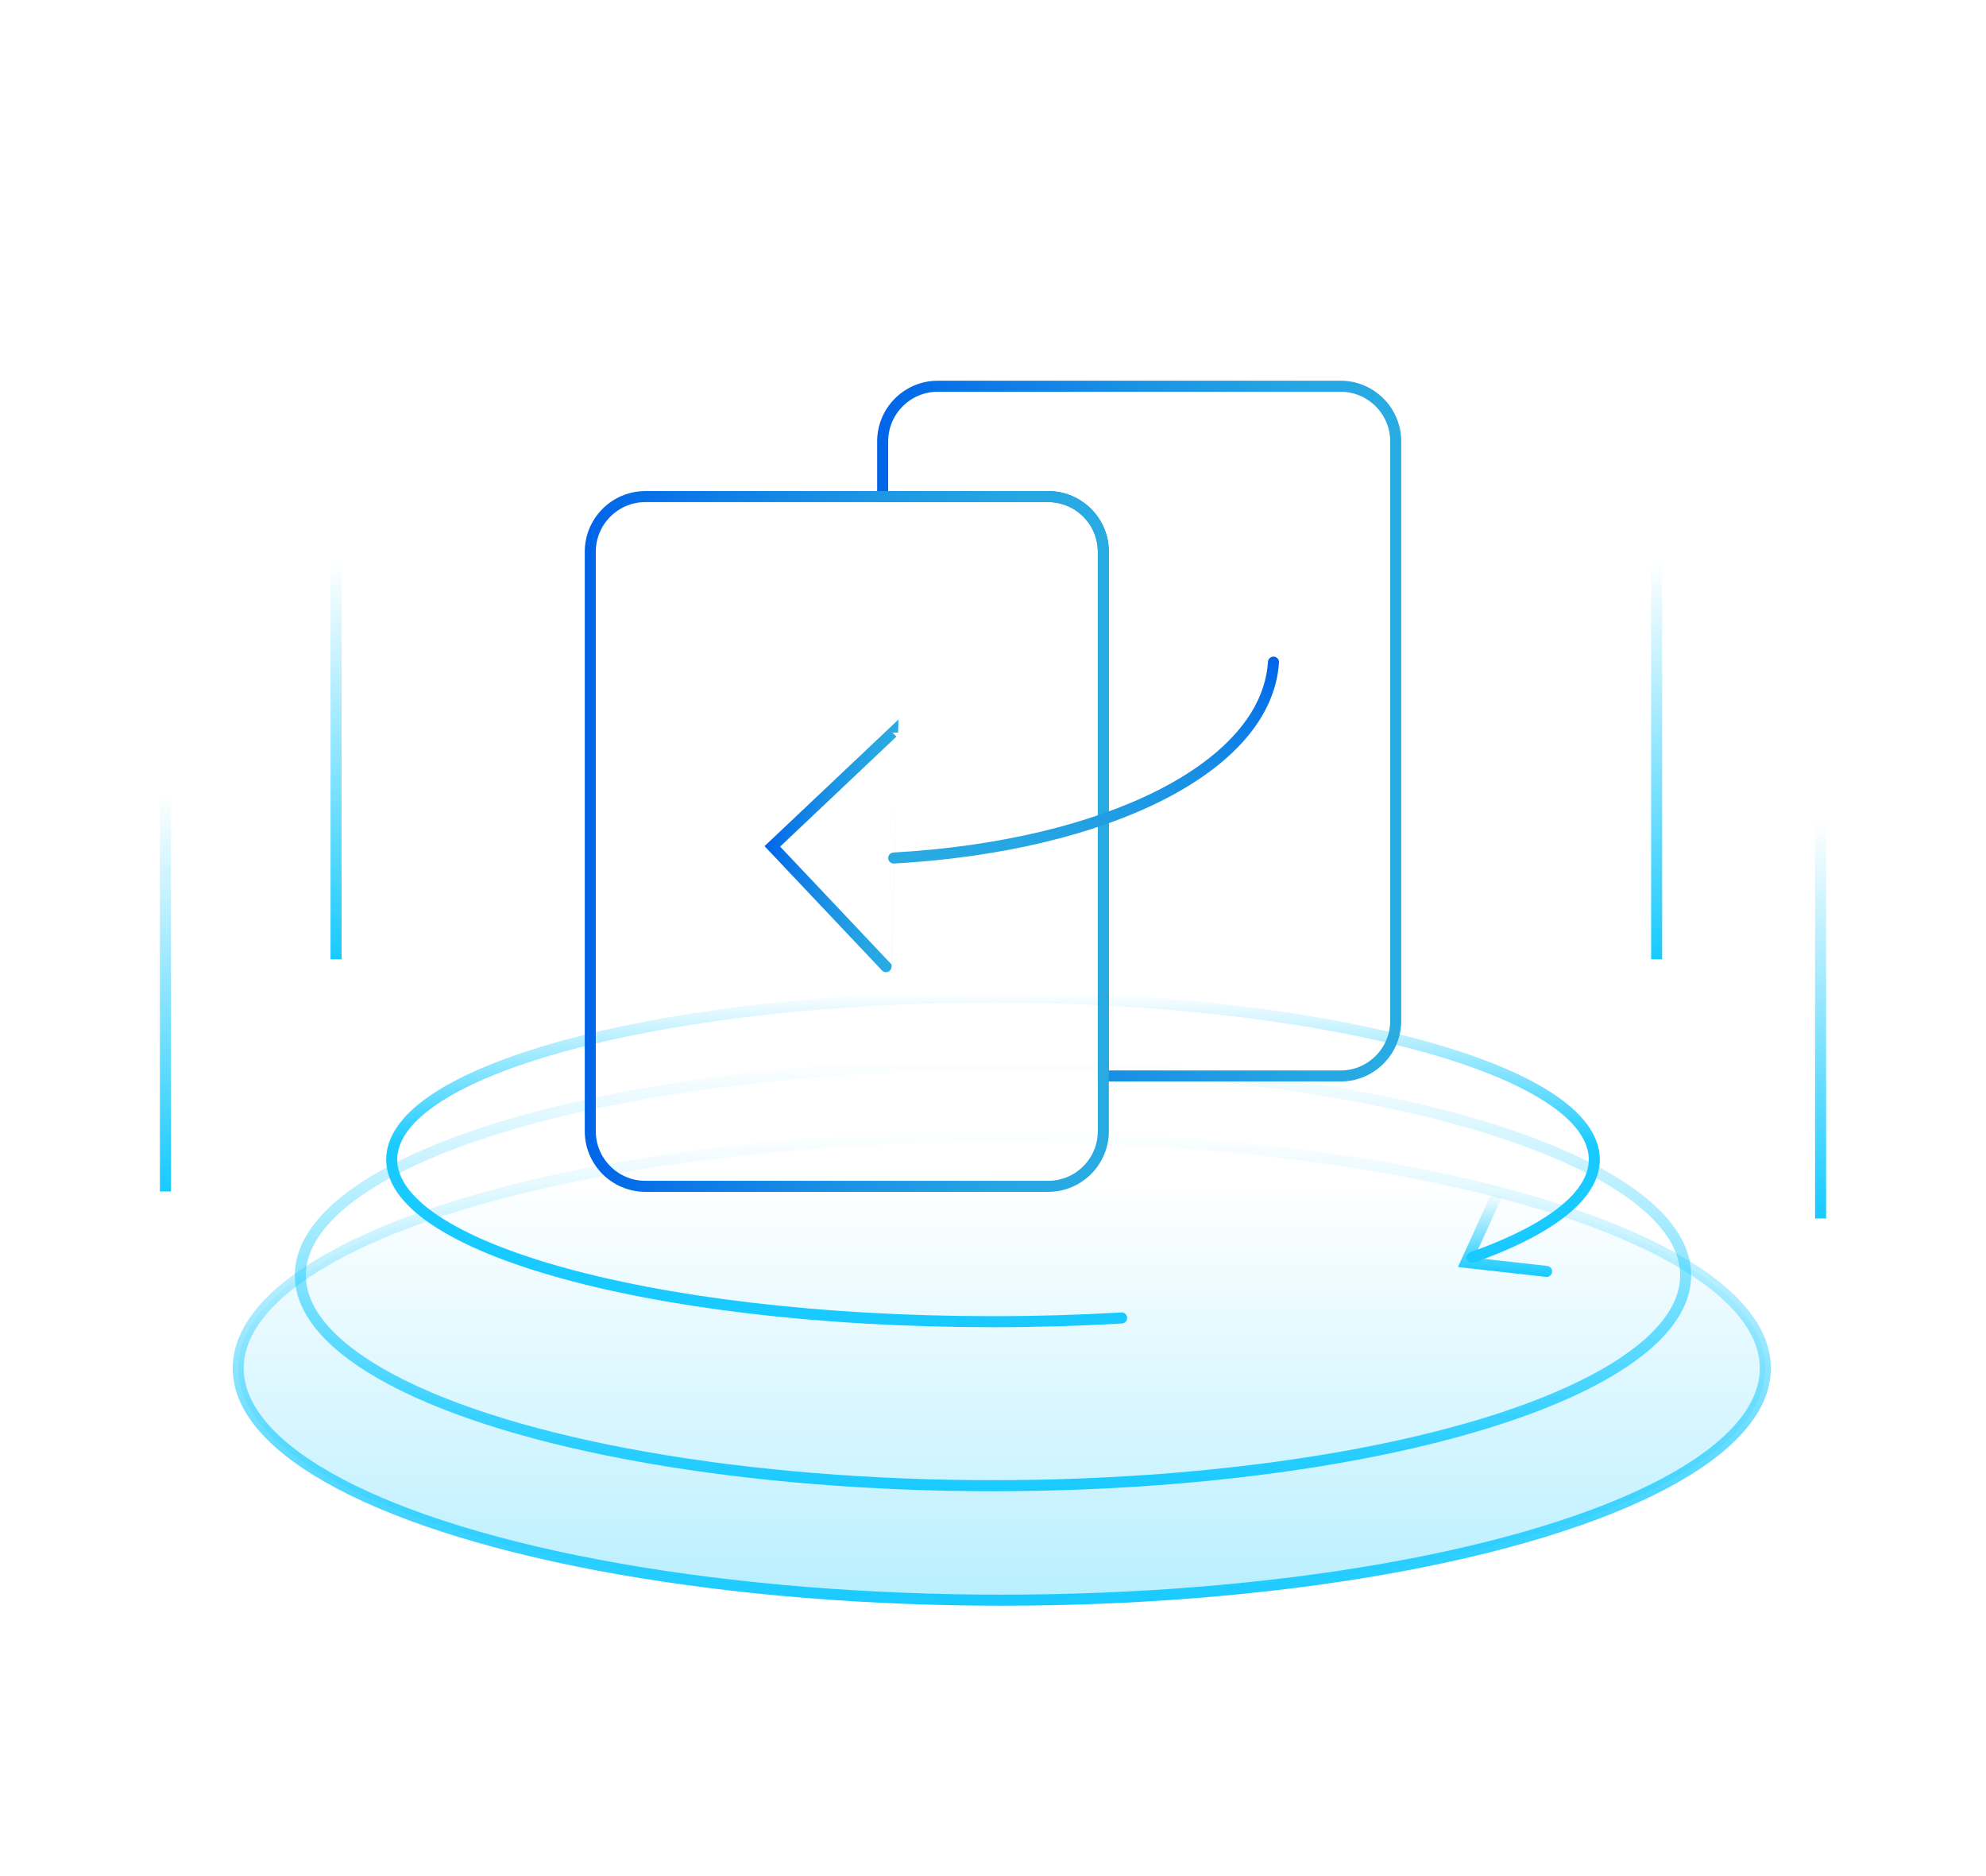 <?xml version="1.0" encoding="utf-8"?>
<!-- Generator: Adobe Illustrator 23.0.3, SVG Export Plug-In . SVG Version: 6.00 Build 0)  -->
<svg version="1.1" id="图层_1" xmlns="http://www.w3.org/2000/svg" xmlns:xlink="http://www.w3.org/1999/xlink" x="0px" y="0px"
	 viewBox="0 0 360 340" style="enable-background:new 0 0 360 340;" xml:space="preserve">
<style type="text/css">
	.st0{fill:url(#SVGID_1_);stroke:url(#SVGID_2_);stroke-width:2;stroke-miterlimit:10;}
	.st1{fill-rule:evenodd;clip-rule:evenodd;fill:url(#SVGID_3_);}
	.st2{fill:url(#SVGID_4_);}
	.st3{fill:url(#SVGID_5_);}
	.st4{fill:url(#SVGID_6_);}
	.st5{fill:url(#SVGID_7_);}
	.st6{fill:url(#SVGID_8_);}
	.st7{fill:url(#SVGID_9_);}
	.st8{fill:url(#SVGID_10_);}
	.st9{fill:url(#SVGID_11_);}
	.st10{fill:url(#SVGID_12_);}
	.st11{fill:url(#SVGID_13_);}
	.st12{fill:none;stroke:url(#SVGID_14_);stroke-width:2;stroke-miterlimit:10;}
	.st13{fill:none;stroke:url(#SVGID_15_);stroke-width:2;stroke-linecap:round;stroke-miterlimit:10;}
	.st14{fill:none;}
	.st15{fill-rule:evenodd;clip-rule:evenodd;fill:none;stroke:url(#SVGID_16_);stroke-miterlimit:10;}
	.st16{fill-rule:evenodd;clip-rule:evenodd;fill:none;stroke:url(#SVGID_17_);stroke-miterlimit:10;}
	.st17{fill-rule:evenodd;clip-rule:evenodd;fill:none;stroke:url(#SVGID_18_);stroke-miterlimit:10;}
	.st18{fill-rule:evenodd;clip-rule:evenodd;fill:none;stroke:url(#SVGID_19_);stroke-miterlimit:10;}
	.st19{fill-rule:evenodd;clip-rule:evenodd;fill:none;stroke:url(#SVGID_20_);stroke-miterlimit:10;}
	.st20{fill:none;stroke:url(#SVGID_21_);stroke-miterlimit:10;}
	.st21{fill:none;stroke:url(#SVGID_22_);stroke-miterlimit:10;}
	.st22{fill:none;stroke:url(#SVGID_23_);stroke-miterlimit:10;}
	.st23{fill:none;stroke:url(#SVGID_24_);stroke-miterlimit:10;}
	.st24{fill:none;stroke:url(#SVGID_25_);stroke-miterlimit:10;}
	.st25{fill:none;stroke:url(#SVGID_26_);stroke-miterlimit:10;}
	.st26{fill:none;stroke:url(#SVGID_27_);stroke-miterlimit:10;}
	.st27{fill:none;stroke:url(#SVGID_28_);stroke-miterlimit:10;}
	.st28{fill:none;stroke:url(#SVGID_29_);stroke-miterlimit:10;}
	.st29{fill:none;stroke:url(#SVGID_30_);stroke-miterlimit:10;}
	.st30{fill:none;stroke:url(#SVGID_31_);stroke-miterlimit:10;}
	.st31{fill:none;stroke:url(#SVGID_32_);stroke-miterlimit:10;}
	.st32{fill:none;stroke:url(#SVGID_33_);stroke-miterlimit:10;}
	.st33{fill:none;stroke:url(#SVGID_34_);stroke-miterlimit:10;}
	.st34{fill:none;stroke:url(#SVGID_35_);stroke-miterlimit:10;}
	.st35{fill:none;stroke:url(#SVGID_36_);stroke-miterlimit:10;}
	.st36{fill:url(#SVGID_37_);}
	.st37{fill:url(#SVGID_38_);}
	.st38{fill:url(#SVGID_39_);}
	.st39{fill:url(#SVGID_40_);}
	.st40{fill:url(#SVGID_41_);}
	.st41{fill:url(#SVGID_42_);}
	.st42{fill:url(#SVGID_43_);}
	.st43{fill:url(#SVGID_44_);}
	.st44{fill:url(#SVGID_45_);}
	.st45{fill:url(#SVGID_46_);}
	.st46{fill:url(#SVGID_47_);}
	.st47{fill:url(#SVGID_48_);}
	.st48{fill:url(#SVGID_49_);}
	.st49{fill:url(#SVGID_50_);}
	.st50{fill:url(#SVGID_51_);}
	.st51{fill:url(#SVGID_52_);}
	.st52{fill:url(#SVGID_53_);}
	.st53{fill:url(#SVGID_54_);}
	.st54{fill:url(#SVGID_55_);}
	.st55{fill:url(#SVGID_56_);}
	.st56{fill:url(#SVGID_57_);}
	.st57{fill:none;stroke:#FFFFFF;stroke-width:2;stroke-linecap:round;stroke-miterlimit:10;}
	.st58{fill:none;stroke:#BBBBBB;stroke-width:2;stroke-miterlimit:10;}
	.st59{fill:#FFFFFF;}
	.st60{fill:none;stroke:#BBBBBB;stroke-width:2;stroke-linecap:round;stroke-miterlimit:10;}
	.st61{fill:url(#SVGID_58_);}
	.st62{fill:url(#SVGID_59_);}
	.st63{fill:url(#SVGID_60_);}
	.st64{fill:url(#SVGID_61_);}
	.st65{fill:url(#SVGID_62_);}
	.st66{fill:url(#SVGID_63_);}
	.st67{fill:url(#SVGID_64_);}
	.st68{fill:url(#SVGID_65_);}
	.st69{fill:url(#SVGID_66_);}
	.st70{fill:url(#SVGID_67_);}
	.st71{fill:url(#SVGID_68_);}
	.st72{fill:url(#SVGID_69_);}
	.st73{fill:url(#SVGID_70_);}
	.st74{fill:url(#SVGID_71_);}
	.st75{fill:none;stroke:url(#SVGID_72_);stroke-miterlimit:10;}
	.st76{fill:none;stroke:url(#SVGID_73_);stroke-miterlimit:10;}
	.st77{fill:url(#SVGID_74_);stroke:url(#SVGID_75_);stroke-width:2;stroke-miterlimit:10;}
	.st78{fill:none;stroke:url(#SVGID_76_);stroke-width:2;stroke-miterlimit:10;}
	.st79{fill:none;stroke:url(#SVGID_77_);stroke-width:2;stroke-miterlimit:10;}
	.st80{fill:none;stroke:url(#SVGID_78_);stroke-width:2;stroke-miterlimit:10;}
	.st81{fill:none;stroke:url(#SVGID_79_);stroke-width:2;stroke-miterlimit:10;}
	.st82{fill:url(#SVGID_80_);}
	.st83{fill:url(#SVGID_81_);}
	.st84{fill:url(#SVGID_82_);}
	.st85{fill:url(#SVGID_83_);}
	.st86{clip-path:url(#SVGID_85_);fill:#0166E9;}
	.st87{clip-path:url(#SVGID_85_);fill:#0267E9;}
	.st88{clip-path:url(#SVGID_85_);fill:#0369E9;}
	.st89{clip-path:url(#SVGID_85_);fill:#046AE8;}
	.st90{clip-path:url(#SVGID_85_);fill:#046CE8;}
	.st91{clip-path:url(#SVGID_85_);fill:#056DE8;}
	.st92{clip-path:url(#SVGID_85_);fill:#066FE8;}
	.st93{clip-path:url(#SVGID_85_);fill:#0770E8;}
	.st94{clip-path:url(#SVGID_85_);fill:#0872E8;}
	.st95{clip-path:url(#SVGID_85_);fill:#0973E8;}
	.st96{clip-path:url(#SVGID_85_);fill:#0A75E7;}
	.st97{clip-path:url(#SVGID_85_);fill:#0A76E7;}
	.st98{clip-path:url(#SVGID_85_);fill:#0B77E7;}
	.st99{clip-path:url(#SVGID_85_);fill:#0C79E7;}
	.st100{clip-path:url(#SVGID_85_);fill:#0D7AE7;}
	.st101{clip-path:url(#SVGID_85_);fill:#0E7CE7;}
	.st102{clip-path:url(#SVGID_85_);fill:#0E7DE7;}
	.st103{clip-path:url(#SVGID_85_);fill:#0F7EE6;}
	.st104{clip-path:url(#SVGID_85_);fill:#1080E6;}
	.st105{clip-path:url(#SVGID_85_);fill:#1181E6;}
	.st106{clip-path:url(#SVGID_85_);fill:#1182E6;}
	.st107{clip-path:url(#SVGID_85_);fill:#1284E6;}
	.st108{clip-path:url(#SVGID_85_);fill:#1385E6;}
	.st109{clip-path:url(#SVGID_85_);fill:#1486E6;}
	.st110{clip-path:url(#SVGID_85_);fill:#1487E6;}
	.st111{clip-path:url(#SVGID_85_);fill:#1589E5;}
	.st112{clip-path:url(#SVGID_85_);fill:#168AE5;}
	.st113{clip-path:url(#SVGID_85_);fill:#168BE5;}
	.st114{clip-path:url(#SVGID_85_);fill:#178CE5;}
	.st115{clip-path:url(#SVGID_85_);fill:#188DE5;}
	.st116{clip-path:url(#SVGID_85_);fill:#198EE5;}
	.st117{clip-path:url(#SVGID_85_);fill:#1990E5;}
	.st118{clip-path:url(#SVGID_85_);fill:#1A91E5;}
	.st119{clip-path:url(#SVGID_85_);fill:#1A92E4;}
	.st120{clip-path:url(#SVGID_85_);fill:#1B93E4;}
	.st121{clip-path:url(#SVGID_85_);fill:#1C94E4;}
	.st122{clip-path:url(#SVGID_85_);fill:#1C95E4;}
	.st123{clip-path:url(#SVGID_85_);fill:#1D96E4;}
	.st124{clip-path:url(#SVGID_85_);fill:#1D97E4;}
	.st125{clip-path:url(#SVGID_85_);fill:#1E98E4;}
	.st126{clip-path:url(#SVGID_85_);fill:#1F99E4;}
	.st127{clip-path:url(#SVGID_85_);fill:#1F9AE4;}
	.st128{clip-path:url(#SVGID_85_);fill:#209BE4;}
	.st129{clip-path:url(#SVGID_85_);fill:#209CE3;}
	.st130{clip-path:url(#SVGID_85_);fill:#219DE3;}
	.st131{clip-path:url(#SVGID_85_);fill:#219EE3;}
	.st132{clip-path:url(#SVGID_85_);fill:#229EE3;}
	.st133{clip-path:url(#SVGID_85_);fill:#229FE3;}
	.st134{clip-path:url(#SVGID_85_);fill:#23A0E3;}
	.st135{clip-path:url(#SVGID_85_);fill:#23A1E3;}
	.st136{clip-path:url(#SVGID_85_);fill:#24A2E3;}
	.st137{clip-path:url(#SVGID_85_);fill:#24A3E3;}
	.st138{clip-path:url(#SVGID_85_);fill:#25A4E3;}
	.st139{clip-path:url(#SVGID_85_);fill:#25A5E3;}
	.st140{clip-path:url(#SVGID_85_);fill:#26A5E3;}
	.st141{clip-path:url(#SVGID_85_);fill:#26A6E3;}
	.st142{clip-path:url(#SVGID_85_);fill:#26A6E2;}
	.st143{clip-path:url(#SVGID_85_);fill:#27A7E2;}
	.st144{clip-path:url(#SVGID_85_);fill:#27A8E2;}
	.st145{clip-path:url(#SVGID_85_);fill:#28A9E2;}
	.st146{clip-path:url(#SVGID_85_);fill:#28AAE2;}
	.st147{clip-path:url(#SVGID_85_);fill:#29AAE2;}
	.st148{clip-path:url(#SVGID_85_);fill:#29ABE2;}
	.st149{clip-path:url(#SVGID_85_);fill:#0064E9;}
	.st150{clip-path:url(#SVGID_87_);fill:#0166E9;}
	.st151{clip-path:url(#SVGID_87_);fill:#0267E9;}
	.st152{clip-path:url(#SVGID_87_);fill:#0369E9;}
	.st153{clip-path:url(#SVGID_87_);fill:#046AE8;}
	.st154{clip-path:url(#SVGID_87_);fill:#046CE8;}
	.st155{clip-path:url(#SVGID_87_);fill:#056DE8;}
	.st156{clip-path:url(#SVGID_87_);fill:#066FE8;}
	.st157{clip-path:url(#SVGID_87_);fill:#0770E8;}
	.st158{clip-path:url(#SVGID_87_);fill:#0872E8;}
	.st159{clip-path:url(#SVGID_87_);fill:#0973E8;}
	.st160{clip-path:url(#SVGID_87_);fill:#0A75E7;}
	.st161{clip-path:url(#SVGID_87_);fill:#0A76E7;}
	.st162{clip-path:url(#SVGID_87_);fill:#0B77E7;}
	.st163{clip-path:url(#SVGID_87_);fill:#0C79E7;}
	.st164{clip-path:url(#SVGID_87_);fill:#0D7AE7;}
	.st165{clip-path:url(#SVGID_87_);fill:#0E7CE7;}
	.st166{clip-path:url(#SVGID_87_);fill:#0E7DE7;}
	.st167{clip-path:url(#SVGID_87_);fill:#0F7EE6;}
	.st168{clip-path:url(#SVGID_87_);fill:#1080E6;}
	.st169{clip-path:url(#SVGID_87_);fill:#1181E6;}
	.st170{clip-path:url(#SVGID_87_);fill:#1182E6;}
	.st171{clip-path:url(#SVGID_87_);fill:#1284E6;}
	.st172{clip-path:url(#SVGID_87_);fill:#1385E6;}
	.st173{clip-path:url(#SVGID_87_);fill:#1486E6;}
	.st174{clip-path:url(#SVGID_87_);fill:#1487E6;}
	.st175{clip-path:url(#SVGID_87_);fill:#1589E5;}
	.st176{clip-path:url(#SVGID_87_);fill:#168AE5;}
	.st177{clip-path:url(#SVGID_87_);fill:#168BE5;}
	.st178{clip-path:url(#SVGID_87_);fill:#178CE5;}
	.st179{clip-path:url(#SVGID_87_);fill:#188DE5;}
	.st180{clip-path:url(#SVGID_87_);fill:#198EE5;}
	.st181{clip-path:url(#SVGID_87_);fill:#1990E5;}
	.st182{clip-path:url(#SVGID_87_);fill:#1A91E5;}
	.st183{clip-path:url(#SVGID_87_);fill:#1A92E4;}
	.st184{clip-path:url(#SVGID_87_);fill:#1B93E4;}
	.st185{clip-path:url(#SVGID_87_);fill:#1C94E4;}
	.st186{clip-path:url(#SVGID_87_);fill:#1C95E4;}
	.st187{clip-path:url(#SVGID_87_);fill:#1D96E4;}
	.st188{clip-path:url(#SVGID_87_);fill:#1D97E4;}
	.st189{clip-path:url(#SVGID_87_);fill:#1E98E4;}
	.st190{clip-path:url(#SVGID_87_);fill:#1F99E4;}
	.st191{clip-path:url(#SVGID_87_);fill:#1F9AE4;}
	.st192{clip-path:url(#SVGID_87_);fill:#209BE4;}
	.st193{clip-path:url(#SVGID_87_);fill:#209CE3;}
	.st194{clip-path:url(#SVGID_87_);fill:#219DE3;}
	.st195{clip-path:url(#SVGID_87_);fill:#219EE3;}
	.st196{clip-path:url(#SVGID_87_);fill:#229EE3;}
	.st197{clip-path:url(#SVGID_87_);fill:#229FE3;}
	.st198{clip-path:url(#SVGID_87_);fill:#23A0E3;}
	.st199{clip-path:url(#SVGID_87_);fill:#23A1E3;}
	.st200{clip-path:url(#SVGID_87_);fill:#24A2E3;}
	.st201{clip-path:url(#SVGID_87_);fill:#24A3E3;}
	.st202{clip-path:url(#SVGID_87_);fill:#25A4E3;}
	.st203{clip-path:url(#SVGID_87_);fill:#25A5E3;}
	.st204{clip-path:url(#SVGID_87_);fill:#26A5E3;}
	.st205{clip-path:url(#SVGID_87_);fill:#26A6E3;}
	.st206{clip-path:url(#SVGID_87_);fill:#26A6E2;}
	.st207{clip-path:url(#SVGID_87_);fill:#27A7E2;}
	.st208{clip-path:url(#SVGID_87_);fill:#27A8E2;}
	.st209{clip-path:url(#SVGID_87_);fill:#28A9E2;}
	.st210{clip-path:url(#SVGID_87_);fill:#28AAE2;}
	.st211{clip-path:url(#SVGID_87_);fill:#29AAE2;}
	.st212{clip-path:url(#SVGID_87_);fill:#29ABE2;}
	.st213{clip-path:url(#SVGID_87_);fill:#0064E9;}
	.st214{clip-path:url(#SVGID_89_);fill:#29ABE2;}
	.st215{fill:url(#SVGID_90_);}
	.st216{fill:url(#SVGID_91_);}
	.st217{fill:none;stroke:url(#SVGID_92_);stroke-width:2;stroke-miterlimit:10;}
	.st218{fill:none;stroke:url(#SVGID_93_);stroke-width:2;stroke-miterlimit:10;}
	.st219{fill:none;stroke:url(#SVGID_94_);stroke-width:2;stroke-miterlimit:10;}
	.st220{fill:none;stroke:url(#SVGID_95_);stroke-width:2;stroke-miterlimit:10;}
	.st221{fill:url(#SVGID_96_);}
	.st222{fill:url(#SVGID_97_);}
	.st223{fill:url(#SVGID_98_);}
	.st224{fill:none;stroke:url(#SVGID_99_);stroke-width:2;stroke-miterlimit:10;}
	.st225{fill:none;stroke:url(#SVGID_100_);stroke-width:2;stroke-miterlimit:10;}
	.st226{fill:none;stroke:url(#SVGID_101_);stroke-width:2;stroke-miterlimit:10;}
	.st227{fill:none;stroke:url(#SVGID_102_);stroke-width:2;stroke-miterlimit:10;}
	.st228{fill:none;stroke:url(#SVGID_103_);stroke-width:2;stroke-miterlimit:10;}
	.st229{fill:none;stroke:url(#SVGID_104_);stroke-width:2;stroke-miterlimit:10;}
	.st230{fill:none;stroke:url(#SVGID_105_);stroke-width:2;stroke-miterlimit:10;}
	.st231{fill:none;stroke:url(#SVGID_106_);stroke-width:2;stroke-linecap:round;stroke-miterlimit:10;}
	.st232{fill:none;stroke:url(#SVGID_107_);stroke-width:2;stroke-linecap:round;stroke-miterlimit:10;}
	.st233{fill:none;stroke:url(#SVGID_108_);stroke-width:2;stroke-miterlimit:10;}
	.st234{fill:none;stroke:url(#SVGID_109_);stroke-width:2;stroke-miterlimit:10;}
	.st235{fill:none;stroke:url(#SVGID_110_);stroke-width:2;stroke-linecap:round;stroke-miterlimit:10;}
	.st236{fill:none;stroke:url(#SVGID_111_);stroke-width:2;stroke-linecap:round;stroke-miterlimit:10;}
</style>
<linearGradient id="SVGID_1_" gradientUnits="userSpaceOnUse" x1="181.59" y1="205.942" x2="181.59" y2="289.997">
	<stop  offset="0.098" style="stop-color:#16CBFE;stop-opacity:0"/>
	<stop  offset="1" style="stop-color:#15C9FD;stop-opacity:0.3"/>
</linearGradient>
<linearGradient id="SVGID_2_" gradientUnits="userSpaceOnUse" x1="216.767" y1="241.934" x2="216.767" y2="136.874" gradientTransform="matrix(1 0 0 0.816 -35.177 93.493)">
	<stop  offset="0" style="stop-color:#18CAFF"/>
	<stop  offset="1" style="stop-color:#15CAFF;stop-opacity:0"/>
</linearGradient>
<ellipse class="st0" cx="181.59" cy="247.969" rx="138.407" ry="42.028"/>
<linearGradient id="SVGID_3_" gradientUnits="userSpaceOnUse" x1="215.177" y1="216.495" x2="215.177" y2="121.002" gradientTransform="matrix(1 0 0 0.816 -35.177 93.493)">
	<stop  offset="0" style="stop-color:#18CAFF"/>
	<stop  offset="1" style="stop-color:#15CAFF;stop-opacity:0"/>
</linearGradient>
<ellipse style="fill:none;stroke:url(#SVGID_3_);stroke-width:2;stroke-miterlimit:10;" cx="180" cy="231.123" rx="125.558" ry="38.126"/>
<linearGradient id="SVGID_4_" gradientUnits="userSpaceOnUse" x1="29.986" y1="144.054" x2="29.986" y2="215.933">
	<stop  offset="0" style="stop-color:#15CAFF;stop-opacity:0"/>
	<stop  offset="1" style="stop-color:#18CAFF"/>
</linearGradient>
<line style="fill:none;stroke:url(#SVGID_4_);stroke-width:2;stroke-miterlimit:10;" x1="29.986" y1="144.054" x2="29.986" y2="215.933"/>
<linearGradient id="SVGID_5_" gradientUnits="userSpaceOnUse" x1="60.917" y1="101.978" x2="60.917" y2="173.856">
	<stop  offset="0" style="stop-color:#15CAFF;stop-opacity:0"/>
	<stop  offset="1" style="stop-color:#18CAFF"/>
</linearGradient>
<line style="fill:none;stroke:url(#SVGID_5_);stroke-width:2;stroke-miterlimit:10;" x1="60.917" y1="101.978" x2="60.917" y2="173.856"/>
<linearGradient id="SVGID_6_" gradientUnits="userSpaceOnUse" x1="300.295" y1="101.978" x2="300.295" y2="173.856">
	<stop  offset="0" style="stop-color:#15CAFF;stop-opacity:0"/>
	<stop  offset="1" style="stop-color:#18CAFF"/>
</linearGradient>
<line style="fill:none;stroke:url(#SVGID_6_);stroke-width:2;stroke-miterlimit:10;" x1="300.295" y1="101.978" x2="300.295" y2="173.856"/>
<linearGradient id="SVGID_7_" gradientUnits="userSpaceOnUse" x1="330.014" y1="148.943" x2="330.014" y2="220.822">
	<stop  offset="0" style="stop-color:#15CAFF;stop-opacity:0"/>
	<stop  offset="1" style="stop-color:#18CAFF"/>
</linearGradient>
<line style="fill:none;stroke:url(#SVGID_7_);stroke-width:2;stroke-miterlimit:10;" x1="330.014" y1="148.943" x2="330.014" y2="220.822"/>
<g>
	
		<linearGradient id="SVGID_8_" gradientUnits="userSpaceOnUse" x1="215.177" y1="180.053" x2="215.177" y2="105.929" gradientTransform="matrix(1 0 0 0.816 -35.177 93.493)">
		<stop  offset="0" style="stop-color:#18CAFF"/>
		<stop  offset="0.542" style="stop-color:#18CAFF"/>
		<stop  offset="1" style="stop-color:#15CAFF;stop-opacity:0"/>
	</linearGradient>
	<path style="fill:none;stroke:url(#SVGID_8_);stroke-width:2;stroke-linecap:round;stroke-miterlimit:10;" d="M203.315,238.853
		c-7.516,0.442-15.317,0.674-23.314,0.674c-63.341,0-112.001-14.239-108.853-30.909c2.976-15.759,51.646-27.915,108.853-27.915
		s105.877,12.156,108.853,27.915c1.354,7.171-6.912,13.907-22.011,19.272"/>
	
		<linearGradient id="SVGID_9_" gradientUnits="userSpaceOnUse" x1="266.889" y1="240.013" x2="262.354" y2="224.895" gradientTransform="matrix(0.952 0.306 -0.286 0.887 87.313 -63.608)">
		<stop  offset="0" style="stop-color:#18CAFF"/>
		<stop  offset="1" style="stop-color:#15CAFF;stop-opacity:0"/>
	</linearGradient>
	<polyline style="fill:none;stroke:url(#SVGID_9_);stroke-width:2;stroke-linecap:round;stroke-miterlimit:10;" points="
		280.349,230.413 265.755,228.781 271.072,217.128 	"/>
</g>
<g>
	<linearGradient id="SVGID_10_" gradientUnits="userSpaceOnUse" x1="159" y1="132.497" x2="254" y2="132.497">
		<stop  offset="0" style="stop-color:#0064E9"/>
		<stop  offset="0.179" style="stop-color:#0B77E7"/>
		<stop  offset="0.506" style="stop-color:#1B93E4"/>
		<stop  offset="0.791" style="stop-color:#25A5E3"/>
		<stop  offset="1" style="stop-color:#29ABE2"/>
	</linearGradient>
	<path style="fill:none;stroke:url(#SVGID_10_);stroke-width:2;stroke-miterlimit:10;" d="M243,69.997h-73c-5.523,0-10,4.477-10,10
		v10h30c5.523,0,10,4.477,10,10v95h43c5.523,0,10-4.477,10-10v-105C253,74.474,248.523,69.997,243,69.997z"/>
	<linearGradient id="SVGID_11_" gradientUnits="userSpaceOnUse" x1="106" y1="152.497" x2="201" y2="152.497">
		<stop  offset="0" style="stop-color:#0064E9"/>
		<stop  offset="0.179" style="stop-color:#0B77E7"/>
		<stop  offset="0.506" style="stop-color:#1B93E4"/>
		<stop  offset="0.791" style="stop-color:#25A5E3"/>
		<stop  offset="1" style="stop-color:#29ABE2"/>
	</linearGradient>
	<path style="fill:none;stroke:url(#SVGID_11_);stroke-width:2;stroke-miterlimit:10;" d="M190,214.997h-73c-5.523,0-10-4.477-10-10
		v-105c0-5.523,4.477-10,10-10h73c5.523,0,10,4.477,10,10v105C200,210.52,195.523,214.997,190,214.997z"/>
	<g>
		
			<linearGradient id="SVGID_12_" gradientUnits="userSpaceOnUse" x1="139.653" y1="158.111" x2="163.28" y2="158.111" gradientTransform="matrix(1 0.028 -0.028 1 3.428 -8.624)">
			<stop  offset="0" style="stop-color:#0064E9"/>
			<stop  offset="0.179" style="stop-color:#0B77E7"/>
			<stop  offset="0.506" style="stop-color:#1B93E4"/>
			<stop  offset="0.791" style="stop-color:#25A5E3"/>
			<stop  offset="1" style="stop-color:#29ABE2"/>
		</linearGradient>
		<path style="fill:none;stroke:url(#SVGID_12_);stroke-width:2;stroke-linecap:round;stroke-miterlimit:10;" d="M161.8,132.776
			L140,153.385l20.609,21.8C160.609,175.186,161.761,134.19,161.8,132.776z"/>
		
			<linearGradient id="SVGID_13_" gradientUnits="userSpaceOnUse" x1="313.478" y1="22.13" x2="303.105" y2="87.43" gradientTransform="matrix(0.655 0.042 -0.052 0.814 -2.575 80.228)">
			<stop  offset="0" style="stop-color:#0064E9"/>
			<stop  offset="0.179" style="stop-color:#0B77E7"/>
			<stop  offset="0.506" style="stop-color:#1B93E4"/>
			<stop  offset="0.791" style="stop-color:#25A5E3"/>
			<stop  offset="1" style="stop-color:#29ABE2"/>
		</linearGradient>
		<path style="fill:none;stroke:url(#SVGID_13_);stroke-width:2;stroke-linecap:round;stroke-miterlimit:10;" d="M230.844,119.997
			c-1.225,19.093-30.403,33.339-68.845,35.504"/>
	</g>
</g>
</svg>
